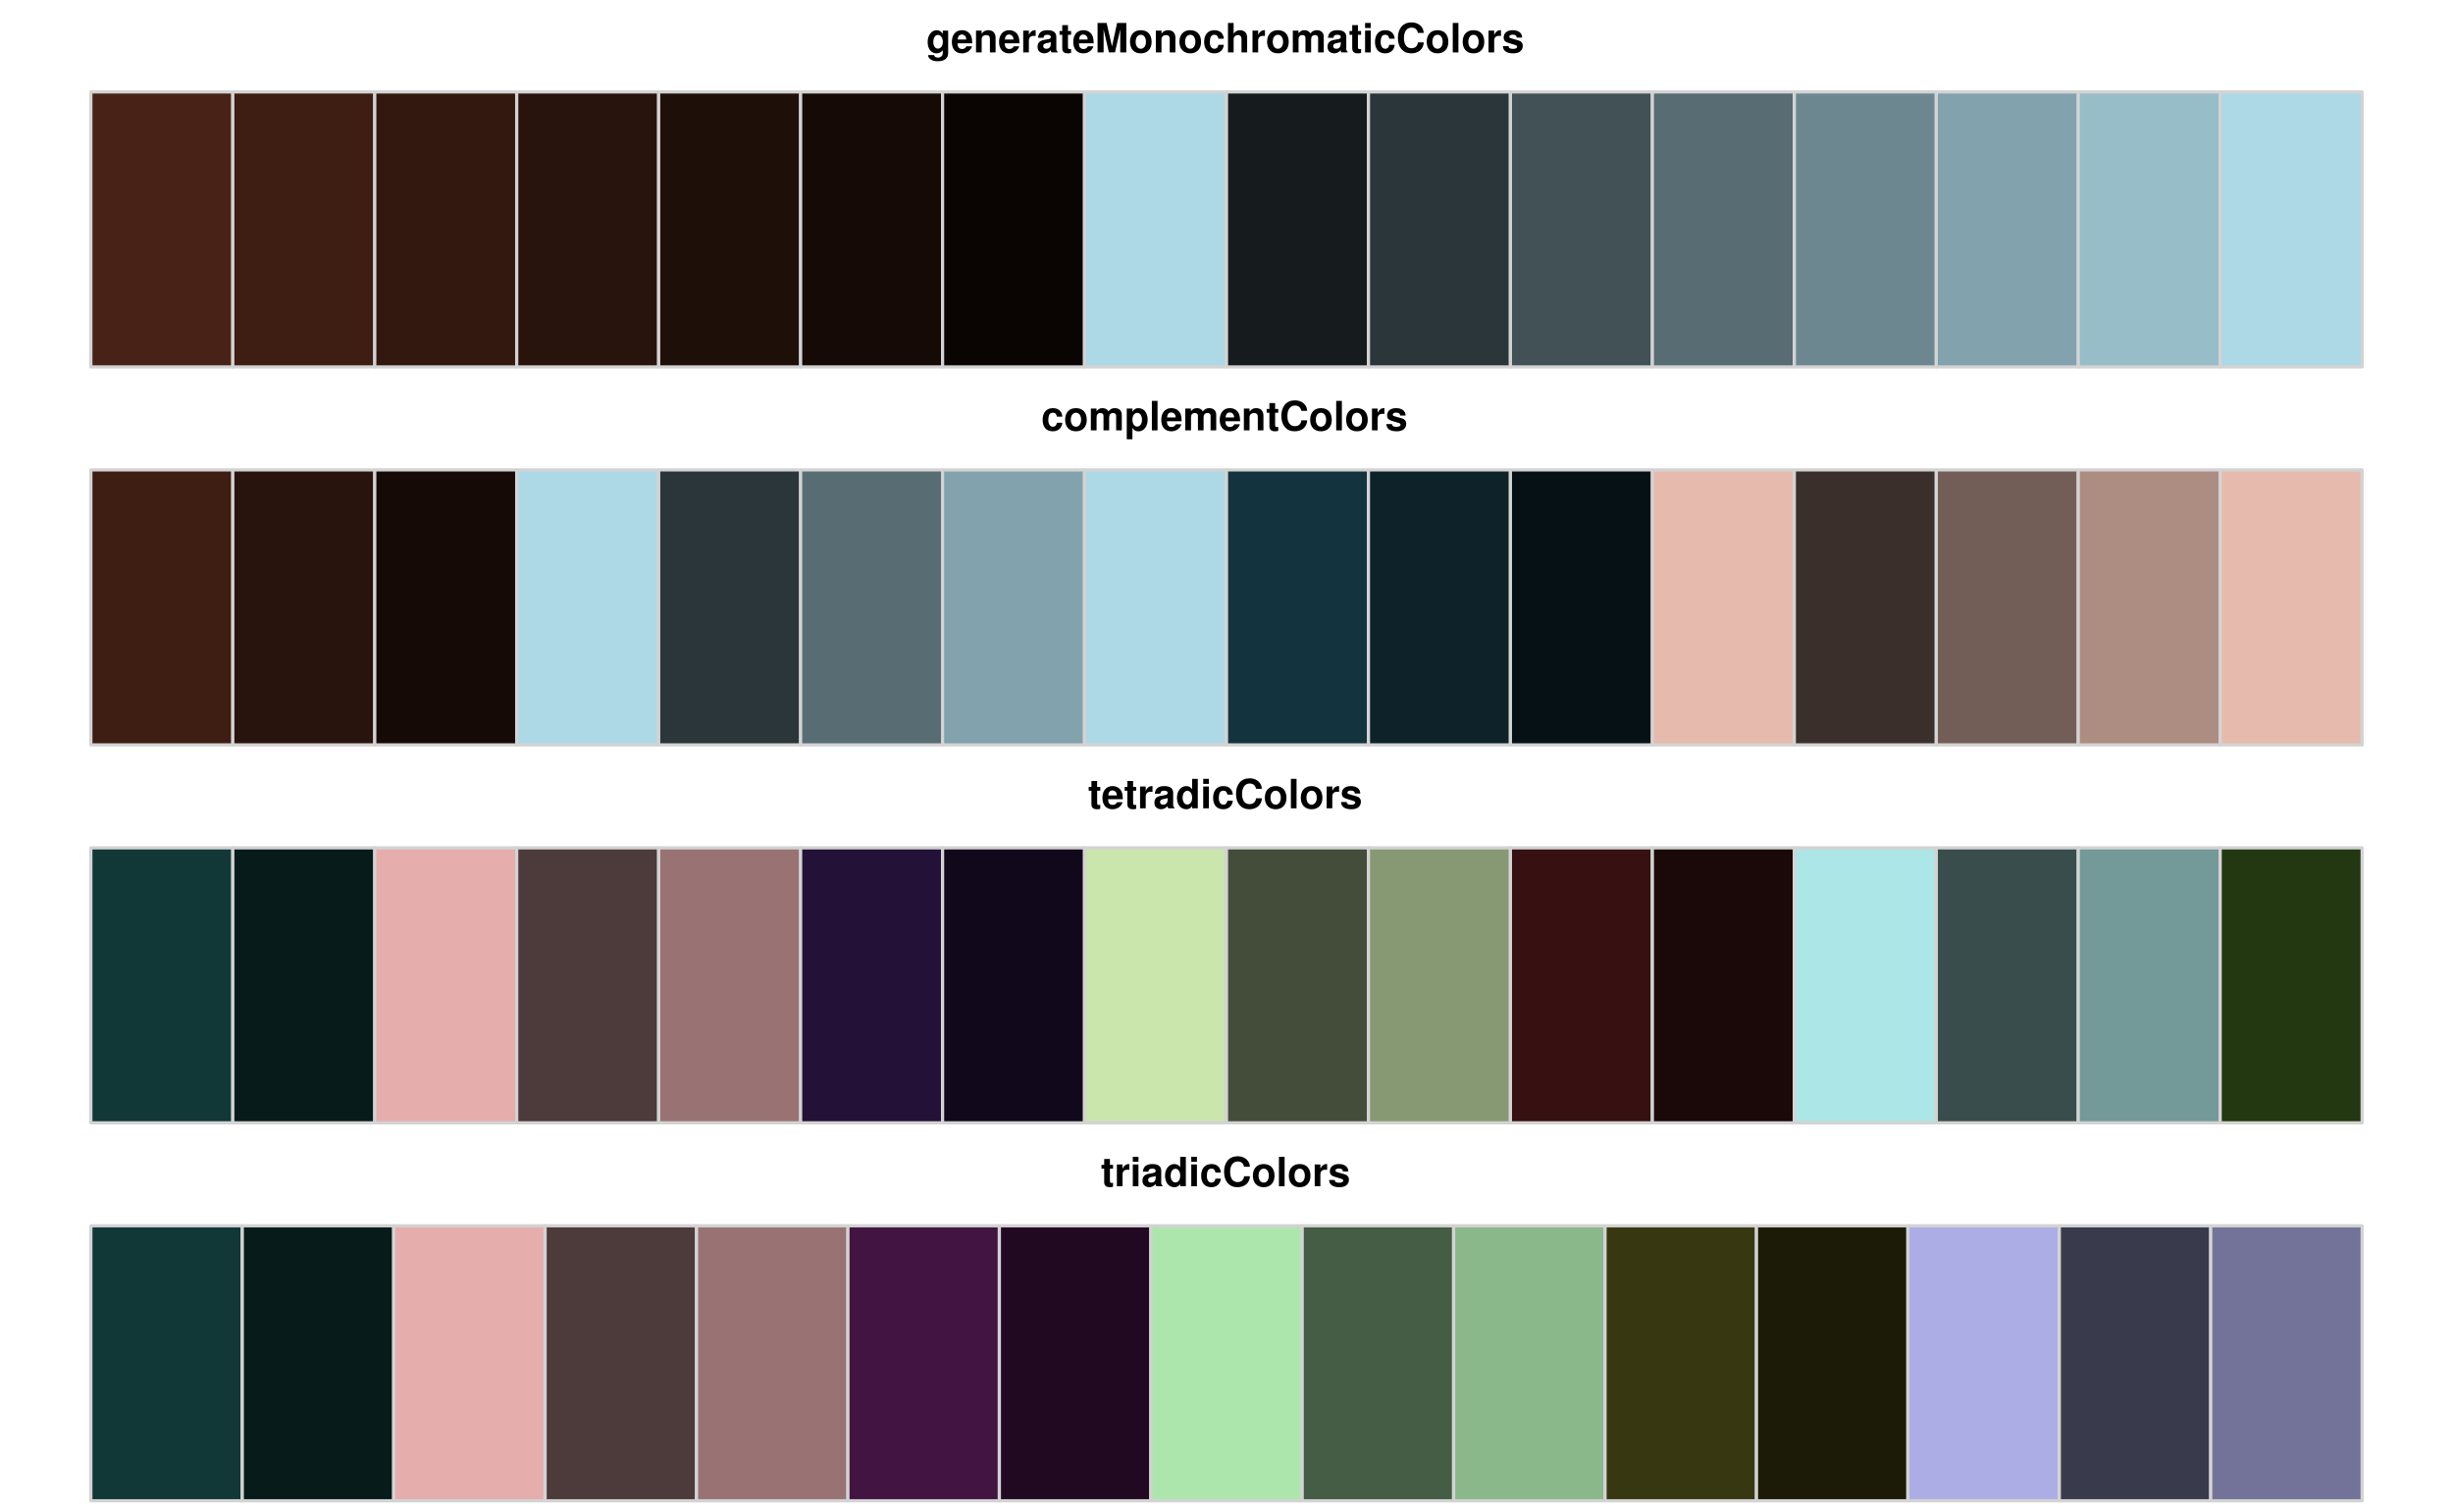 <?xml version="1.0" encoding="UTF-8"?>
<svg xmlns="http://www.w3.org/2000/svg" xmlns:xlink="http://www.w3.org/1999/xlink" width="576pt" height="355pt" viewBox="0 0 576 355" version="1.1">
<defs>
<g>
<symbol overflow="visible" id="glyph0-0">
<path style="stroke:none;" d=""/>
</symbol>
<symbol overflow="visible" id="glyph0-1">
<path style="stroke:none;" d="M 3.875 -5.125 L 3.875 -4.344 C 3.484 -4.953 3.047 -5.219 2.453 -5.219 C 1.234 -5.219 0.328 -4.031 0.328 -2.438 C 0.328 -0.844 1.156 0.219 2.422 0.219 C 3.016 0.219 3.375 0.031 3.875 -0.516 L 3.875 0.172 C 3.875 0.781 3.406 1.219 2.75 1.219 C 2.234 1.219 1.906 1 1.812 0.625 L 0.422 0.625 C 0.438 1.016 0.594 1.297 0.938 1.578 C 1.344 1.906 1.906 2.078 2.703 2.078 C 4.25 2.078 5.141 1.375 5.141 0.172 L 5.141 -5.125 Z M 2.734 -4.109 C 3.406 -4.109 3.891 -3.406 3.891 -2.453 C 3.891 -1.531 3.406 -0.891 2.719 -0.891 C 2.094 -0.891 1.656 -1.531 1.656 -2.453 C 1.656 -3.422 2.094 -4.109 2.734 -4.109 Z M 2.734 -4.109 "/>
</symbol>
<symbol overflow="visible" id="glyph0-2">
<path style="stroke:none;" d="M 4.984 -2.141 C 4.984 -2.266 4.984 -2.312 4.984 -2.375 C 4.984 -2.891 4.906 -3.359 4.781 -3.719 C 4.453 -4.656 3.625 -5.219 2.578 -5.219 C 1.109 -5.219 0.203 -4.156 0.203 -2.438 C 0.203 -0.781 1.109 0.219 2.562 0.219 C 3.703 0.219 4.641 -0.438 4.938 -1.438 L 3.625 -1.438 C 3.453 -1.031 3.094 -0.797 2.609 -0.797 C 2.219 -0.797 1.922 -0.953 1.734 -1.25 C 1.609 -1.438 1.562 -1.656 1.531 -2.141 Z M 1.562 -3.031 C 1.641 -3.812 1.969 -4.203 2.562 -4.203 C 2.891 -4.203 3.203 -4.031 3.391 -3.766 C 3.516 -3.578 3.578 -3.375 3.594 -3.031 Z M 1.562 -3.031 "/>
</symbol>
<symbol overflow="visible" id="glyph0-3">
<path style="stroke:none;" d="M 0.594 -5.125 L 0.594 0 L 1.922 0 L 1.922 -3.078 C 1.922 -3.688 2.359 -4.078 3 -4.078 C 3.578 -4.078 3.859 -3.766 3.859 -3.156 L 3.859 0 L 5.188 0 L 5.188 -3.438 C 5.188 -4.562 4.562 -5.219 3.469 -5.219 C 2.781 -5.219 2.312 -4.953 1.922 -4.391 L 1.922 -5.125 Z M 0.594 -5.125 "/>
</symbol>
<symbol overflow="visible" id="glyph0-4">
<path style="stroke:none;" d="M 0.594 -5.125 L 0.594 0 L 1.922 0 L 1.922 -2.719 C 1.922 -3.5 2.312 -3.891 3.094 -3.891 C 3.234 -3.891 3.328 -3.891 3.516 -3.859 L 3.516 -5.203 C 3.438 -5.219 3.391 -5.219 3.359 -5.219 C 2.75 -5.219 2.219 -4.812 1.922 -4.125 L 1.922 -5.125 Z M 0.594 -5.125 "/>
</symbol>
<symbol overflow="visible" id="glyph0-5">
<path style="stroke:none;" d="M 4.984 -0.156 C 4.734 -0.375 4.672 -0.516 4.672 -0.781 L 4.672 -3.641 C 4.672 -4.688 3.969 -5.219 2.578 -5.219 C 1.188 -5.219 0.469 -4.625 0.375 -3.438 L 1.656 -3.438 C 1.734 -3.969 1.953 -4.141 2.609 -4.141 C 3.109 -4.141 3.375 -3.969 3.375 -3.625 C 3.375 -3.453 3.281 -3.312 3.141 -3.234 C 2.969 -3.141 2.969 -3.141 2.312 -3.031 L 1.781 -2.938 C 0.766 -2.766 0.266 -2.234 0.266 -1.328 C 0.266 -0.891 0.391 -0.516 0.625 -0.266 C 0.922 0.031 1.375 0.219 1.828 0.219 C 2.391 0.219 2.922 -0.031 3.375 -0.516 C 3.375 -0.25 3.406 -0.156 3.531 0 L 4.984 0 Z M 3.375 -2.062 C 3.375 -1.297 3 -0.859 2.312 -0.859 C 1.875 -0.859 1.594 -1.094 1.594 -1.469 C 1.594 -1.875 1.812 -2.062 2.359 -2.172 L 2.812 -2.266 C 3.156 -2.328 3.219 -2.344 3.375 -2.422 Z M 3.375 -2.062 "/>
</symbol>
<symbol overflow="visible" id="glyph0-6">
<path style="stroke:none;" d="M 2.859 -5.031 L 2.125 -5.031 L 2.125 -6.406 L 0.781 -6.406 L 0.781 -5.031 L 0.141 -5.031 L 0.141 -4.141 L 0.781 -4.141 L 0.781 -0.984 C 0.781 -0.188 1.219 0.219 2.094 0.219 C 2.391 0.219 2.625 0.188 2.859 0.109 L 2.859 -0.812 C 2.719 -0.797 2.656 -0.781 2.562 -0.781 C 2.203 -0.781 2.125 -0.891 2.125 -1.344 L 2.125 -4.141 L 2.859 -4.141 Z M 2.859 -5.031 "/>
</symbol>
<symbol overflow="visible" id="glyph0-7">
<path style="stroke:none;" d="M 2.047 -5.391 L 3.297 0 L 4.719 0 L 5.953 -5.391 L 5.953 0 L 7.375 0 L 7.375 -6.922 L 5.219 -6.922 L 4.016 -1.422 L 2.75 -6.922 L 0.625 -6.922 L 0.625 0 L 2.047 0 Z M 2.047 -5.391 "/>
</symbol>
<symbol overflow="visible" id="glyph0-8">
<path style="stroke:none;" d="M 2.859 -5.219 C 1.297 -5.219 0.328 -4.188 0.328 -2.5 C 0.328 -0.812 1.297 0.219 2.875 0.219 C 4.422 0.219 5.406 -0.812 5.406 -2.453 C 5.406 -4.203 4.469 -5.219 2.859 -5.219 Z M 2.875 -4.141 C 3.594 -4.141 4.078 -3.484 4.078 -2.484 C 4.078 -1.516 3.578 -0.859 2.875 -0.859 C 2.141 -0.859 1.656 -1.516 1.656 -2.5 C 1.656 -3.484 2.141 -4.141 2.875 -4.141 Z M 2.875 -4.141 "/>
</symbol>
<symbol overflow="visible" id="glyph0-9">
<path style="stroke:none;" d="M 4.953 -3.219 C 4.859 -4.469 4.031 -5.219 2.75 -5.219 C 1.219 -5.219 0.328 -4.203 0.328 -2.453 C 0.328 -0.766 1.203 0.219 2.719 0.219 C 3.969 0.219 4.828 -0.547 4.953 -1.781 L 3.688 -1.781 C 3.516 -1.109 3.25 -0.859 2.734 -0.859 C 2.062 -0.859 1.656 -1.469 1.656 -2.453 C 1.656 -2.938 1.75 -3.406 1.906 -3.703 C 2.062 -3.984 2.359 -4.141 2.734 -4.141 C 3.281 -4.141 3.531 -3.891 3.688 -3.219 Z M 4.953 -3.219 "/>
</symbol>
<symbol overflow="visible" id="glyph0-10">
<path style="stroke:none;" d="M 0.641 -6.922 L 0.641 0 L 1.969 0 L 1.969 -3.078 C 1.969 -3.672 2.391 -4.078 3 -4.078 C 3.281 -4.078 3.5 -3.984 3.656 -3.766 C 3.766 -3.594 3.812 -3.469 3.812 -3.141 L 3.812 0 L 5.141 0 L 5.141 -3.438 C 5.141 -4.078 4.969 -4.531 4.609 -4.828 C 4.328 -5.078 3.891 -5.219 3.469 -5.219 C 2.812 -5.219 2.344 -4.953 1.969 -4.391 L 1.969 -6.922 Z M 0.641 -6.922 "/>
</symbol>
<symbol overflow="visible" id="glyph0-11">
<path style="stroke:none;" d="M 0.562 -5.125 L 0.562 0 L 1.906 0 L 1.906 -3.078 C 1.906 -3.703 2.234 -4.078 2.812 -4.078 C 3.266 -4.078 3.531 -3.828 3.531 -3.422 L 3.531 0 L 4.859 0 L 4.859 -3.078 C 4.859 -3.703 5.203 -4.078 5.781 -4.078 C 6.219 -4.078 6.5 -3.828 6.5 -3.422 L 6.5 0 L 7.828 0 L 7.828 -3.625 C 7.828 -4.625 7.219 -5.219 6.188 -5.219 C 5.547 -5.219 5.094 -4.984 4.688 -4.453 C 4.453 -4.938 3.938 -5.219 3.297 -5.219 C 2.703 -5.219 2.328 -5.016 1.891 -4.5 L 1.891 -5.125 Z M 0.562 -5.125 "/>
</symbol>
<symbol overflow="visible" id="glyph0-12">
<path style="stroke:none;" d="M 1.969 -5.125 L 0.641 -5.125 L 0.641 0 L 1.969 0 Z M 1.969 -6.922 L 0.641 -6.922 L 0.641 -5.734 L 1.969 -5.734 Z M 1.969 -6.922 "/>
</symbol>
<symbol overflow="visible" id="glyph0-13">
<path style="stroke:none;" d="M 6.484 -4.578 C 6.438 -5.172 6.312 -5.562 6.016 -5.953 C 5.484 -6.656 4.625 -7.047 3.594 -7.047 C 1.641 -7.047 0.422 -5.641 0.422 -3.406 C 0.422 -1.172 1.625 0.219 3.547 0.219 C 5.266 0.219 6.422 -0.781 6.5 -2.359 L 5.125 -2.359 C 5.031 -1.484 4.469 -0.984 3.594 -0.984 C 2.484 -0.984 1.844 -1.875 1.844 -3.375 C 1.844 -4.906 2.516 -5.828 3.641 -5.828 C 4.125 -5.828 4.547 -5.656 4.812 -5.312 C 4.953 -5.125 5.031 -4.953 5.125 -4.578 Z M 6.484 -4.578 "/>
</symbol>
<symbol overflow="visible" id="glyph0-14">
<path style="stroke:none;" d="M 1.969 -6.922 L 0.641 -6.922 L 0.641 0 L 1.969 0 Z M 1.969 -6.922 "/>
</symbol>
<symbol overflow="visible" id="glyph0-15">
<path style="stroke:none;" d="M 4.797 -3.484 C 4.781 -4.562 3.938 -5.219 2.562 -5.219 C 1.266 -5.219 0.453 -4.562 0.453 -3.5 C 0.453 -3.156 0.562 -2.875 0.734 -2.672 C 0.922 -2.484 1.078 -2.406 1.578 -2.234 L 3.156 -1.75 C 3.5 -1.641 3.609 -1.531 3.609 -1.328 C 3.609 -1.016 3.234 -0.828 2.625 -0.828 C 2.281 -0.828 2 -0.891 1.828 -1 C 1.688 -1.109 1.641 -1.219 1.578 -1.484 L 0.281 -1.484 C 0.312 -0.375 1.141 0.219 2.703 0.219 C 3.406 0.219 3.953 0.062 4.328 -0.234 C 4.719 -0.547 4.938 -1.016 4.938 -1.516 C 4.938 -2.188 4.609 -2.609 3.938 -2.812 L 2.25 -3.297 C 1.875 -3.406 1.781 -3.484 1.781 -3.703 C 1.781 -3.984 2.094 -4.172 2.562 -4.172 C 3.188 -4.172 3.5 -3.938 3.516 -3.484 Z M 4.797 -3.484 "/>
</symbol>
<symbol overflow="visible" id="glyph0-16">
<path style="stroke:none;" d="M 1.875 -5.125 L 0.547 -5.125 L 0.547 2.078 L 1.875 2.078 L 1.875 -0.609 C 2.203 -0.031 2.656 0.234 3.312 0.234 C 4.547 0.234 5.453 -0.938 5.453 -2.484 C 5.453 -3.219 5.25 -3.938 4.906 -4.406 C 4.562 -4.891 3.922 -5.219 3.312 -5.219 C 2.656 -5.219 2.203 -4.938 1.875 -4.375 Z M 3 -4.109 C 3.672 -4.109 4.125 -3.453 4.125 -2.469 C 4.125 -1.531 3.656 -0.891 3 -0.891 C 2.344 -0.891 1.875 -1.531 1.875 -2.484 C 1.875 -3.453 2.344 -4.109 3 -4.109 Z M 3 -4.109 "/>
</symbol>
<symbol overflow="visible" id="glyph0-17">
<path style="stroke:none;" d="M 3.844 0 L 5.172 0 L 5.172 -6.922 L 3.844 -6.922 L 3.844 -4.469 C 3.516 -4.984 3.062 -5.219 2.438 -5.219 C 1.203 -5.219 0.281 -4.031 0.281 -2.484 C 0.281 -1.797 0.484 -1.094 0.828 -0.594 C 1.172 -0.109 1.812 0.219 2.438 0.219 C 3.062 0.219 3.516 -0.016 3.844 -0.516 Z M 2.719 -4.109 C 3.406 -4.109 3.844 -3.453 3.844 -2.469 C 3.844 -1.531 3.391 -0.891 2.719 -0.891 C 2.062 -0.891 1.609 -1.547 1.609 -2.484 C 1.609 -3.438 2.062 -4.109 2.719 -4.109 Z M 2.719 -4.109 "/>
</symbol>
</g>
</defs>
<g id="surface75">
<rect x="0" y="0" width="576" height="355" style="fill:rgb(100%,100%,100%);fill-opacity:1;stroke:none;"/>
<g style="fill:rgb(0%,0%,0%);fill-opacity:1;">
  <use xlink:href="#glyph0-1" x="217.5" y="12.309"/>
  <use xlink:href="#glyph0-2" x="223.305" y="12.309"/>
  <use xlink:href="#glyph0-3" x="228.587" y="12.309"/>
  <use xlink:href="#glyph0-2" x="234.392" y="12.309"/>
  <use xlink:href="#glyph0-4" x="239.674" y="12.309"/>
  <use xlink:href="#glyph0-5" x="243.369" y="12.309"/>
  <use xlink:href="#glyph0-6" x="248.651" y="12.309"/>
  <use xlink:href="#glyph0-2" x="251.814" y="12.309"/>
  <use xlink:href="#glyph0-7" x="257.097" y="12.309"/>
  <use xlink:href="#glyph0-8" x="265.01" y="12.309"/>
  <use xlink:href="#glyph0-3" x="270.814" y="12.309"/>
  <use xlink:href="#glyph0-8" x="276.619" y="12.309"/>
  <use xlink:href="#glyph0-9" x="282.424" y="12.309"/>
  <use xlink:href="#glyph0-10" x="287.706" y="12.309"/>
  <use xlink:href="#glyph0-4" x="293.511" y="12.309"/>
  <use xlink:href="#glyph0-8" x="297.206" y="12.309"/>
  <use xlink:href="#glyph0-11" x="303.011" y="12.309"/>
  <use xlink:href="#glyph0-5" x="311.456" y="12.309"/>
  <use xlink:href="#glyph0-6" x="316.738" y="12.309"/>
  <use xlink:href="#glyph0-12" x="319.901" y="12.309"/>
  <use xlink:href="#glyph0-9" x="322.542" y="12.309"/>
  <use xlink:href="#glyph0-13" x="327.824" y="12.309"/>
  <use xlink:href="#glyph0-8" x="334.684" y="12.309"/>
  <use xlink:href="#glyph0-14" x="340.488" y="12.309"/>
  <use xlink:href="#glyph0-8" x="343.129" y="12.309"/>
  <use xlink:href="#glyph0-4" x="348.934" y="12.309"/>
  <use xlink:href="#glyph0-15" x="352.629" y="12.309"/>
</g>
<path style="fill-rule:nonzero;fill:rgb(28.235%,13.333%,8.627%);fill-opacity:1;stroke-width:0.75;stroke-linecap:round;stroke-linejoin:round;stroke:rgb(82.745%,82.745%,82.745%);stroke-opacity:1;stroke-miterlimit:10;" d="M 21.332 86.168 L 54.664 86.168 L 54.664 21.594 L 21.332 21.594 Z M 21.332 86.168 "/>
<path style="fill-rule:nonzero;fill:rgb(24.314%,11.373%,7.451%);fill-opacity:1;stroke-width:0.75;stroke-linecap:round;stroke-linejoin:round;stroke:rgb(82.745%,82.745%,82.745%);stroke-opacity:1;stroke-miterlimit:10;" d="M 54.668 86.168 L 88 86.168 L 88 21.594 L 54.668 21.594 Z M 54.668 86.168 "/>
<path style="fill-rule:nonzero;fill:rgb(20%,9.412%,6.275%);fill-opacity:1;stroke-width:0.75;stroke-linecap:round;stroke-linejoin:round;stroke:rgb(82.745%,82.745%,82.745%);stroke-opacity:1;stroke-miterlimit:10;" d="M 88 86.168 L 121.332 86.168 L 121.332 21.594 L 88 21.594 Z M 88 86.168 "/>
<path style="fill-rule:nonzero;fill:rgb(16.078%,7.843%,5.098%);fill-opacity:1;stroke-width:0.75;stroke-linecap:round;stroke-linejoin:round;stroke:rgb(82.745%,82.745%,82.745%);stroke-opacity:1;stroke-miterlimit:10;" d="M 121.332 86.168 L 154.664 86.168 L 154.664 21.594 L 121.332 21.594 Z M 121.332 86.168 "/>
<path style="fill-rule:nonzero;fill:rgb(12.157%,5.882%,3.529%);fill-opacity:1;stroke-width:0.75;stroke-linecap:round;stroke-linejoin:round;stroke:rgb(82.745%,82.745%,82.745%);stroke-opacity:1;stroke-miterlimit:10;" d="M 154.668 86.168 L 188 86.168 L 188 21.594 L 154.668 21.594 Z M 154.668 86.168 "/>
<path style="fill-rule:nonzero;fill:rgb(8.235%,3.922%,2.353%);fill-opacity:1;stroke-width:0.75;stroke-linecap:round;stroke-linejoin:round;stroke:rgb(82.745%,82.745%,82.745%);stroke-opacity:1;stroke-miterlimit:10;" d="M 188 86.168 L 221.332 86.168 L 221.332 21.594 L 188 21.594 Z M 188 86.168 "/>
<path style="fill-rule:nonzero;fill:rgb(3.922%,1.961%,1.176%);fill-opacity:1;stroke-width:0.75;stroke-linecap:round;stroke-linejoin:round;stroke:rgb(82.745%,82.745%,82.745%);stroke-opacity:1;stroke-miterlimit:10;" d="M 221.332 86.168 L 254.664 86.168 L 254.664 21.594 L 221.332 21.594 Z M 221.332 86.168 "/>
<path style="fill-rule:nonzero;fill:rgb(67.843%,84.706%,90.196%);fill-opacity:1;stroke-width:0.75;stroke-linecap:round;stroke-linejoin:round;stroke:rgb(82.745%,82.745%,82.745%);stroke-opacity:1;stroke-miterlimit:10;" d="M 254.668 86.168 L 288 86.168 L 288 21.594 L 254.668 21.594 Z M 254.668 86.168 "/>
<path style="fill-rule:nonzero;fill:rgb(8.627%,10.588%,11.373%);fill-opacity:1;stroke-width:0.75;stroke-linecap:round;stroke-linejoin:round;stroke:rgb(82.745%,82.745%,82.745%);stroke-opacity:1;stroke-miterlimit:10;" d="M 288 86.168 L 321.332 86.168 L 321.332 21.594 L 288 21.594 Z M 288 86.168 "/>
<path style="fill-rule:nonzero;fill:rgb(16.863%,21.176%,22.745%);fill-opacity:1;stroke-width:0.75;stroke-linecap:round;stroke-linejoin:round;stroke:rgb(82.745%,82.745%,82.745%);stroke-opacity:1;stroke-miterlimit:10;" d="M 321.332 86.168 L 354.664 86.168 L 354.664 21.594 L 321.332 21.594 Z M 321.332 86.168 "/>
<path style="fill-rule:nonzero;fill:rgb(25.49%,31.765%,33.725%);fill-opacity:1;stroke-width:0.75;stroke-linecap:round;stroke-linejoin:round;stroke:rgb(82.745%,82.745%,82.745%);stroke-opacity:1;stroke-miterlimit:10;" d="M 354.668 86.168 L 388 86.168 L 388 21.594 L 354.668 21.594 Z M 354.668 86.168 "/>
<path style="fill-rule:nonzero;fill:rgb(34.118%,42.353%,45.098%);fill-opacity:1;stroke-width:0.75;stroke-linecap:round;stroke-linejoin:round;stroke:rgb(82.745%,82.745%,82.745%);stroke-opacity:1;stroke-miterlimit:10;" d="M 388 86.168 L 421.332 86.168 L 421.332 21.594 L 388 21.594 Z M 388 86.168 "/>
<path style="fill-rule:nonzero;fill:rgb(42.353%,52.941%,56.471%);fill-opacity:1;stroke-width:0.75;stroke-linecap:round;stroke-linejoin:round;stroke:rgb(82.745%,82.745%,82.745%);stroke-opacity:1;stroke-miterlimit:10;" d="M 421.332 86.168 L 454.664 86.168 L 454.664 21.594 L 421.332 21.594 Z M 421.332 86.168 "/>
<path style="fill-rule:nonzero;fill:rgb(50.98%,63.529%,67.843%);fill-opacity:1;stroke-width:0.75;stroke-linecap:round;stroke-linejoin:round;stroke:rgb(82.745%,82.745%,82.745%);stroke-opacity:1;stroke-miterlimit:10;" d="M 454.668 86.168 L 488 86.168 L 488 21.594 L 454.668 21.594 Z M 454.668 86.168 "/>
<path style="fill-rule:nonzero;fill:rgb(59.216%,74.118%,78.824%);fill-opacity:1;stroke-width:0.75;stroke-linecap:round;stroke-linejoin:round;stroke:rgb(82.745%,82.745%,82.745%);stroke-opacity:1;stroke-miterlimit:10;" d="M 488 86.168 L 521.332 86.168 L 521.332 21.594 L 488 21.594 Z M 488 86.168 "/>
<path style="fill-rule:nonzero;fill:rgb(67.843%,84.706%,90.196%);fill-opacity:1;stroke-width:0.75;stroke-linecap:round;stroke-linejoin:round;stroke:rgb(82.745%,82.745%,82.745%);stroke-opacity:1;stroke-miterlimit:10;" d="M 521.332 86.168 L 554.664 86.168 L 554.664 21.594 L 521.332 21.594 Z M 521.332 86.168 "/>
<g style="fill:rgb(0%,0%,0%);fill-opacity:1;">
  <use xlink:href="#glyph0-9" x="244.5" y="101.059"/>
  <use xlink:href="#glyph0-8" x="249.782" y="101.059"/>
  <use xlink:href="#glyph0-11" x="255.587" y="101.059"/>
  <use xlink:href="#glyph0-16" x="264.032" y="101.059"/>
  <use xlink:href="#glyph0-14" x="269.837" y="101.059"/>
  <use xlink:href="#glyph0-2" x="272.478" y="101.059"/>
  <use xlink:href="#glyph0-11" x="277.76" y="101.059"/>
  <use xlink:href="#glyph0-2" x="286.205" y="101.059"/>
  <use xlink:href="#glyph0-3" x="291.487" y="101.059"/>
  <use xlink:href="#glyph0-6" x="297.292" y="101.059"/>
  <use xlink:href="#glyph0-13" x="300.455" y="101.059"/>
  <use xlink:href="#glyph0-8" x="307.314" y="101.059"/>
  <use xlink:href="#glyph0-14" x="313.119" y="101.059"/>
  <use xlink:href="#glyph0-8" x="315.76" y="101.059"/>
  <use xlink:href="#glyph0-4" x="321.564" y="101.059"/>
  <use xlink:href="#glyph0-15" x="325.26" y="101.059"/>
</g>
<path style="fill-rule:nonzero;fill:rgb(24.314%,11.373%,7.451%);fill-opacity:1;stroke-width:0.75;stroke-linecap:round;stroke-linejoin:round;stroke:rgb(82.745%,82.745%,82.745%);stroke-opacity:1;stroke-miterlimit:10;" d="M 21.332 174.918 L 54.664 174.918 L 54.664 110.344 L 21.332 110.344 Z M 21.332 174.918 "/>
<path style="fill-rule:nonzero;fill:rgb(16.078%,7.843%,5.098%);fill-opacity:1;stroke-width:0.75;stroke-linecap:round;stroke-linejoin:round;stroke:rgb(82.745%,82.745%,82.745%);stroke-opacity:1;stroke-miterlimit:10;" d="M 54.668 174.918 L 88 174.918 L 88 110.344 L 54.668 110.344 Z M 54.668 174.918 "/>
<path style="fill-rule:nonzero;fill:rgb(8.235%,3.922%,2.353%);fill-opacity:1;stroke-width:0.75;stroke-linecap:round;stroke-linejoin:round;stroke:rgb(82.745%,82.745%,82.745%);stroke-opacity:1;stroke-miterlimit:10;" d="M 88 174.918 L 121.332 174.918 L 121.332 110.344 L 88 110.344 Z M 88 174.918 "/>
<path style="fill-rule:nonzero;fill:rgb(67.843%,84.706%,90.196%);fill-opacity:1;stroke-width:0.75;stroke-linecap:round;stroke-linejoin:round;stroke:rgb(82.745%,82.745%,82.745%);stroke-opacity:1;stroke-miterlimit:10;" d="M 121.332 174.918 L 154.664 174.918 L 154.664 110.344 L 121.332 110.344 Z M 121.332 174.918 "/>
<path style="fill-rule:nonzero;fill:rgb(16.863%,21.176%,22.745%);fill-opacity:1;stroke-width:0.75;stroke-linecap:round;stroke-linejoin:round;stroke:rgb(82.745%,82.745%,82.745%);stroke-opacity:1;stroke-miterlimit:10;" d="M 154.668 174.918 L 188 174.918 L 188 110.344 L 154.668 110.344 Z M 154.668 174.918 "/>
<path style="fill-rule:nonzero;fill:rgb(34.118%,42.353%,45.098%);fill-opacity:1;stroke-width:0.75;stroke-linecap:round;stroke-linejoin:round;stroke:rgb(82.745%,82.745%,82.745%);stroke-opacity:1;stroke-miterlimit:10;" d="M 188 174.918 L 221.332 174.918 L 221.332 110.344 L 188 110.344 Z M 188 174.918 "/>
<path style="fill-rule:nonzero;fill:rgb(50.98%,63.529%,67.843%);fill-opacity:1;stroke-width:0.75;stroke-linecap:round;stroke-linejoin:round;stroke:rgb(82.745%,82.745%,82.745%);stroke-opacity:1;stroke-miterlimit:10;" d="M 221.332 174.918 L 254.664 174.918 L 254.664 110.344 L 221.332 110.344 Z M 221.332 174.918 "/>
<path style="fill-rule:nonzero;fill:rgb(67.843%,84.706%,90.196%);fill-opacity:1;stroke-width:0.75;stroke-linecap:round;stroke-linejoin:round;stroke:rgb(82.745%,82.745%,82.745%);stroke-opacity:1;stroke-miterlimit:10;" d="M 254.668 174.918 L 288 174.918 L 288 110.344 L 254.668 110.344 Z M 254.668 174.918 "/>
<path style="fill-rule:nonzero;fill:rgb(7.451%,20%,24.314%);fill-opacity:1;stroke-width:0.75;stroke-linecap:round;stroke-linejoin:round;stroke:rgb(82.745%,82.745%,82.745%);stroke-opacity:1;stroke-miterlimit:10;" d="M 288 174.918 L 321.332 174.918 L 321.332 110.344 L 288 110.344 Z M 288 174.918 "/>
<path style="fill-rule:nonzero;fill:rgb(5.098%,13.333%,16.078%);fill-opacity:1;stroke-width:0.75;stroke-linecap:round;stroke-linejoin:round;stroke:rgb(82.745%,82.745%,82.745%);stroke-opacity:1;stroke-miterlimit:10;" d="M 321.332 174.918 L 354.664 174.918 L 354.664 110.344 L 321.332 110.344 Z M 321.332 174.918 "/>
<path style="fill-rule:nonzero;fill:rgb(2.353%,6.667%,8.235%);fill-opacity:1;stroke-width:0.75;stroke-linecap:round;stroke-linejoin:round;stroke:rgb(82.745%,82.745%,82.745%);stroke-opacity:1;stroke-miterlimit:10;" d="M 354.668 174.918 L 388 174.918 L 388 110.344 L 354.668 110.344 Z M 354.668 174.918 "/>
<path style="fill-rule:nonzero;fill:rgb(90.196%,73.333%,67.843%);fill-opacity:1;stroke-width:0.75;stroke-linecap:round;stroke-linejoin:round;stroke:rgb(82.745%,82.745%,82.745%);stroke-opacity:1;stroke-miterlimit:10;" d="M 388 174.918 L 421.332 174.918 L 421.332 110.344 L 388 110.344 Z M 388 174.918 "/>
<path style="fill-rule:nonzero;fill:rgb(22.745%,18.431%,16.863%);fill-opacity:1;stroke-width:0.75;stroke-linecap:round;stroke-linejoin:round;stroke:rgb(82.745%,82.745%,82.745%);stroke-opacity:1;stroke-miterlimit:10;" d="M 421.332 174.918 L 454.664 174.918 L 454.664 110.344 L 421.332 110.344 Z M 421.332 174.918 "/>
<path style="fill-rule:nonzero;fill:rgb(45.098%,36.863%,34.118%);fill-opacity:1;stroke-width:0.75;stroke-linecap:round;stroke-linejoin:round;stroke:rgb(82.745%,82.745%,82.745%);stroke-opacity:1;stroke-miterlimit:10;" d="M 454.668 174.918 L 488 174.918 L 488 110.344 L 454.668 110.344 Z M 454.668 174.918 "/>
<path style="fill-rule:nonzero;fill:rgb(67.843%,54.902%,50.98%);fill-opacity:1;stroke-width:0.75;stroke-linecap:round;stroke-linejoin:round;stroke:rgb(82.745%,82.745%,82.745%);stroke-opacity:1;stroke-miterlimit:10;" d="M 488 174.918 L 521.332 174.918 L 521.332 110.344 L 488 110.344 Z M 488 174.918 "/>
<path style="fill-rule:nonzero;fill:rgb(90.196%,73.333%,67.843%);fill-opacity:1;stroke-width:0.75;stroke-linecap:round;stroke-linejoin:round;stroke:rgb(82.745%,82.745%,82.745%);stroke-opacity:1;stroke-miterlimit:10;" d="M 521.332 174.918 L 554.664 174.918 L 554.664 110.344 L 521.332 110.344 Z M 521.332 174.918 "/>
<g style="fill:rgb(0%,0%,0%);fill-opacity:1;">
  <use xlink:href="#glyph0-6" x="255.5" y="189.809"/>
  <use xlink:href="#glyph0-2" x="258.663" y="189.809"/>
  <use xlink:href="#glyph0-6" x="263.945" y="189.809"/>
  <use xlink:href="#glyph0-4" x="267.108" y="189.809"/>
  <use xlink:href="#glyph0-5" x="270.804" y="189.809"/>
  <use xlink:href="#glyph0-17" x="276.086" y="189.809"/>
  <use xlink:href="#glyph0-12" x="281.891" y="189.809"/>
  <use xlink:href="#glyph0-9" x="284.531" y="189.809"/>
  <use xlink:href="#glyph0-13" x="289.813" y="189.809"/>
  <use xlink:href="#glyph0-8" x="296.673" y="189.809"/>
  <use xlink:href="#glyph0-14" x="302.478" y="189.809"/>
  <use xlink:href="#glyph0-8" x="305.118" y="189.809"/>
  <use xlink:href="#glyph0-4" x="310.923" y="189.809"/>
  <use xlink:href="#glyph0-15" x="314.618" y="189.809"/>
</g>
<path style="fill-rule:nonzero;fill:rgb(6.667%,21.569%,21.569%);fill-opacity:1;stroke-width:0.75;stroke-linecap:round;stroke-linejoin:round;stroke:rgb(82.745%,82.745%,82.745%);stroke-opacity:1;stroke-miterlimit:10;" d="M 21.332 263.668 L 54.664 263.668 L 54.664 199.094 L 21.332 199.094 Z M 21.332 263.668 "/>
<path style="fill-rule:nonzero;fill:rgb(3.137%,10.588%,10.588%);fill-opacity:1;stroke-width:0.75;stroke-linecap:round;stroke-linejoin:round;stroke:rgb(82.745%,82.745%,82.745%);stroke-opacity:1;stroke-miterlimit:10;" d="M 54.668 263.668 L 88 263.668 L 88 199.094 L 54.668 199.094 Z M 54.668 263.668 "/>
<path style="fill-rule:nonzero;fill:rgb(90.196%,67.843%,67.843%);fill-opacity:1;stroke-width:0.75;stroke-linecap:round;stroke-linejoin:round;stroke:rgb(82.745%,82.745%,82.745%);stroke-opacity:1;stroke-miterlimit:10;" d="M 88 263.668 L 121.332 263.668 L 121.332 199.094 L 88 199.094 Z M 88 263.668 "/>
<path style="fill-rule:nonzero;fill:rgb(30.196%,22.745%,22.745%);fill-opacity:1;stroke-width:0.75;stroke-linecap:round;stroke-linejoin:round;stroke:rgb(82.745%,82.745%,82.745%);stroke-opacity:1;stroke-miterlimit:10;" d="M 121.332 263.668 L 154.664 263.668 L 154.664 199.094 L 121.332 199.094 Z M 121.332 263.668 "/>
<path style="fill-rule:nonzero;fill:rgb(60%,45.098%,45.098%);fill-opacity:1;stroke-width:0.75;stroke-linecap:round;stroke-linejoin:round;stroke:rgb(82.745%,82.745%,82.745%);stroke-opacity:1;stroke-miterlimit:10;" d="M 154.668 263.668 L 188 263.668 L 188 199.094 L 154.668 199.094 Z M 154.668 263.668 "/>
<path style="fill-rule:nonzero;fill:rgb(13.725%,6.667%,21.569%);fill-opacity:1;stroke-width:0.75;stroke-linecap:round;stroke-linejoin:round;stroke:rgb(82.745%,82.745%,82.745%);stroke-opacity:1;stroke-miterlimit:10;" d="M 188 263.668 L 221.332 263.668 L 221.332 199.094 L 188 199.094 Z M 188 263.668 "/>
<path style="fill-rule:nonzero;fill:rgb(7.059%,3.137%,10.588%);fill-opacity:1;stroke-width:0.75;stroke-linecap:round;stroke-linejoin:round;stroke:rgb(82.745%,82.745%,82.745%);stroke-opacity:1;stroke-miterlimit:10;" d="M 221.332 263.668 L 254.664 263.668 L 254.664 199.094 L 221.332 199.094 Z M 221.332 263.668 "/>
<path style="fill-rule:nonzero;fill:rgb(79.216%,90.196%,67.843%);fill-opacity:1;stroke-width:0.75;stroke-linecap:round;stroke-linejoin:round;stroke:rgb(82.745%,82.745%,82.745%);stroke-opacity:1;stroke-miterlimit:10;" d="M 254.668 263.668 L 288 263.668 L 288 199.094 L 254.668 199.094 Z M 254.668 263.668 "/>
<path style="fill-rule:nonzero;fill:rgb(26.275%,30.196%,22.745%);fill-opacity:1;stroke-width:0.75;stroke-linecap:round;stroke-linejoin:round;stroke:rgb(82.745%,82.745%,82.745%);stroke-opacity:1;stroke-miterlimit:10;" d="M 288 263.668 L 321.332 263.668 L 321.332 199.094 L 288 199.094 Z M 288 263.668 "/>
<path style="fill-rule:nonzero;fill:rgb(52.941%,60%,45.098%);fill-opacity:1;stroke-width:0.75;stroke-linecap:round;stroke-linejoin:round;stroke:rgb(82.745%,82.745%,82.745%);stroke-opacity:1;stroke-miterlimit:10;" d="M 321.332 263.668 L 354.664 263.668 L 354.664 199.094 L 321.332 199.094 Z M 321.332 263.668 "/>
<path style="fill-rule:nonzero;fill:rgb(21.569%,6.667%,6.667%);fill-opacity:1;stroke-width:0.75;stroke-linecap:round;stroke-linejoin:round;stroke:rgb(82.745%,82.745%,82.745%);stroke-opacity:1;stroke-miterlimit:10;" d="M 354.668 263.668 L 388 263.668 L 388 199.094 L 354.668 199.094 Z M 354.668 263.668 "/>
<path style="fill-rule:nonzero;fill:rgb(10.588%,3.137%,3.137%);fill-opacity:1;stroke-width:0.75;stroke-linecap:round;stroke-linejoin:round;stroke:rgb(82.745%,82.745%,82.745%);stroke-opacity:1;stroke-miterlimit:10;" d="M 388 263.668 L 421.332 263.668 L 421.332 199.094 L 388 199.094 Z M 388 263.668 "/>
<path style="fill-rule:nonzero;fill:rgb(67.843%,90.196%,90.196%);fill-opacity:1;stroke-width:0.75;stroke-linecap:round;stroke-linejoin:round;stroke:rgb(82.745%,82.745%,82.745%);stroke-opacity:1;stroke-miterlimit:10;" d="M 421.332 263.668 L 454.664 263.668 L 454.664 199.094 L 421.332 199.094 Z M 421.332 263.668 "/>
<path style="fill-rule:nonzero;fill:rgb(22.745%,30.196%,30.196%);fill-opacity:1;stroke-width:0.75;stroke-linecap:round;stroke-linejoin:round;stroke:rgb(82.745%,82.745%,82.745%);stroke-opacity:1;stroke-miterlimit:10;" d="M 454.668 263.668 L 488 263.668 L 488 199.094 L 454.668 199.094 Z M 454.668 263.668 "/>
<path style="fill-rule:nonzero;fill:rgb(45.098%,60%,60%);fill-opacity:1;stroke-width:0.75;stroke-linecap:round;stroke-linejoin:round;stroke:rgb(82.745%,82.745%,82.745%);stroke-opacity:1;stroke-miterlimit:10;" d="M 488 263.668 L 521.332 263.668 L 521.332 199.094 L 488 199.094 Z M 488 263.668 "/>
<path style="fill-rule:nonzero;fill:rgb(13.725%,21.569%,6.667%);fill-opacity:1;stroke-width:0.75;stroke-linecap:round;stroke-linejoin:round;stroke:rgb(82.745%,82.745%,82.745%);stroke-opacity:1;stroke-miterlimit:10;" d="M 521.332 263.668 L 554.664 263.668 L 554.664 199.094 L 521.332 199.094 Z M 521.332 263.668 "/>
<g style="fill:rgb(0%,0%,0%);fill-opacity:1;">
  <use xlink:href="#glyph0-6" x="258.5" y="278.559"/>
  <use xlink:href="#glyph0-4" x="261.663" y="278.559"/>
  <use xlink:href="#glyph0-12" x="265.358" y="278.559"/>
  <use xlink:href="#glyph0-5" x="267.999" y="278.559"/>
  <use xlink:href="#glyph0-17" x="273.281" y="278.559"/>
  <use xlink:href="#glyph0-12" x="279.086" y="278.559"/>
  <use xlink:href="#glyph0-9" x="281.727" y="278.559"/>
  <use xlink:href="#glyph0-13" x="287.009" y="278.559"/>
  <use xlink:href="#glyph0-8" x="293.868" y="278.559"/>
  <use xlink:href="#glyph0-14" x="299.673" y="278.559"/>
  <use xlink:href="#glyph0-8" x="302.313" y="278.559"/>
  <use xlink:href="#glyph0-4" x="308.118" y="278.559"/>
  <use xlink:href="#glyph0-15" x="311.813" y="278.559"/>
</g>
<path style="fill-rule:nonzero;fill:rgb(6.667%,21.569%,21.569%);fill-opacity:1;stroke-width:0.75;stroke-linecap:round;stroke-linejoin:round;stroke:rgb(82.745%,82.745%,82.745%);stroke-opacity:1;stroke-miterlimit:10;" d="M 21.332 352.418 L 56.887 352.418 L 56.887 287.844 L 21.332 287.844 Z M 21.332 352.418 "/>
<path style="fill-rule:nonzero;fill:rgb(3.137%,10.588%,10.588%);fill-opacity:1;stroke-width:0.75;stroke-linecap:round;stroke-linejoin:round;stroke:rgb(82.745%,82.745%,82.745%);stroke-opacity:1;stroke-miterlimit:10;" d="M 56.891 352.418 L 92.445 352.418 L 92.445 287.844 L 56.891 287.844 Z M 56.891 352.418 "/>
<path style="fill-rule:nonzero;fill:rgb(90.196%,67.843%,67.843%);fill-opacity:1;stroke-width:0.75;stroke-linecap:round;stroke-linejoin:round;stroke:rgb(82.745%,82.745%,82.745%);stroke-opacity:1;stroke-miterlimit:10;" d="M 92.445 352.418 L 128 352.418 L 128 287.844 L 92.445 287.844 Z M 92.445 352.418 "/>
<path style="fill-rule:nonzero;fill:rgb(30.196%,22.745%,22.745%);fill-opacity:1;stroke-width:0.75;stroke-linecap:round;stroke-linejoin:round;stroke:rgb(82.745%,82.745%,82.745%);stroke-opacity:1;stroke-miterlimit:10;" d="M 128 352.418 L 163.555 352.418 L 163.555 287.844 L 128 287.844 Z M 128 352.418 "/>
<path style="fill-rule:nonzero;fill:rgb(60%,45.098%,45.098%);fill-opacity:1;stroke-width:0.75;stroke-linecap:round;stroke-linejoin:round;stroke:rgb(82.745%,82.745%,82.745%);stroke-opacity:1;stroke-miterlimit:10;" d="M 163.555 352.418 L 199.109 352.418 L 199.109 287.844 L 163.555 287.844 Z M 163.555 352.418 "/>
<path style="fill-rule:nonzero;fill:rgb(25.882%,7.843%,25.882%);fill-opacity:1;stroke-width:0.75;stroke-linecap:round;stroke-linejoin:round;stroke:rgb(82.745%,82.745%,82.745%);stroke-opacity:1;stroke-miterlimit:10;" d="M 199.109 352.418 L 234.664 352.418 L 234.664 287.844 L 199.109 287.844 Z M 199.109 352.418 "/>
<path style="fill-rule:nonzero;fill:rgb(12.941%,3.922%,12.941%);fill-opacity:1;stroke-width:0.75;stroke-linecap:round;stroke-linejoin:round;stroke:rgb(82.745%,82.745%,82.745%);stroke-opacity:1;stroke-miterlimit:10;" d="M 234.668 352.418 L 270.223 352.418 L 270.223 287.844 L 234.668 287.844 Z M 234.668 352.418 "/>
<path style="fill-rule:nonzero;fill:rgb(67.843%,90.196%,67.843%);fill-opacity:1;stroke-width:0.75;stroke-linecap:round;stroke-linejoin:round;stroke:rgb(82.745%,82.745%,82.745%);stroke-opacity:1;stroke-miterlimit:10;" d="M 270.223 352.418 L 305.777 352.418 L 305.777 287.844 L 270.223 287.844 Z M 270.223 352.418 "/>
<path style="fill-rule:nonzero;fill:rgb(27.059%,36.078%,27.059%);fill-opacity:1;stroke-width:0.75;stroke-linecap:round;stroke-linejoin:round;stroke:rgb(82.745%,82.745%,82.745%);stroke-opacity:1;stroke-miterlimit:10;" d="M 305.777 352.418 L 341.332 352.418 L 341.332 287.844 L 305.777 287.844 Z M 305.777 352.418 "/>
<path style="fill-rule:nonzero;fill:rgb(54.118%,72.157%,54.118%);fill-opacity:1;stroke-width:0.75;stroke-linecap:round;stroke-linejoin:round;stroke:rgb(82.745%,82.745%,82.745%);stroke-opacity:1;stroke-miterlimit:10;" d="M 341.332 352.418 L 376.887 352.418 L 376.887 287.844 L 341.332 287.844 Z M 341.332 352.418 "/>
<path style="fill-rule:nonzero;fill:rgb(21.569%,21.569%,6.667%);fill-opacity:1;stroke-width:0.75;stroke-linecap:round;stroke-linejoin:round;stroke:rgb(82.745%,82.745%,82.745%);stroke-opacity:1;stroke-miterlimit:10;" d="M 376.891 352.418 L 412.445 352.418 L 412.445 287.844 L 376.891 287.844 Z M 376.891 352.418 "/>
<path style="fill-rule:nonzero;fill:rgb(10.588%,10.588%,3.137%);fill-opacity:1;stroke-width:0.75;stroke-linecap:round;stroke-linejoin:round;stroke:rgb(82.745%,82.745%,82.745%);stroke-opacity:1;stroke-miterlimit:10;" d="M 412.445 352.418 L 448 352.418 L 448 287.844 L 412.445 287.844 Z M 412.445 352.418 "/>
<path style="fill-rule:nonzero;fill:rgb(67.843%,67.843%,90.196%);fill-opacity:1;stroke-width:0.75;stroke-linecap:round;stroke-linejoin:round;stroke:rgb(82.745%,82.745%,82.745%);stroke-opacity:1;stroke-miterlimit:10;" d="M 448 352.418 L 483.555 352.418 L 483.555 287.844 L 448 287.844 Z M 448 352.418 "/>
<path style="fill-rule:nonzero;fill:rgb(22.745%,22.745%,30.196%);fill-opacity:1;stroke-width:0.75;stroke-linecap:round;stroke-linejoin:round;stroke:rgb(82.745%,82.745%,82.745%);stroke-opacity:1;stroke-miterlimit:10;" d="M 483.555 352.418 L 519.109 352.418 L 519.109 287.844 L 483.555 287.844 Z M 483.555 352.418 "/>
<path style="fill-rule:nonzero;fill:rgb(45.098%,45.098%,60%);fill-opacity:1;stroke-width:0.75;stroke-linecap:round;stroke-linejoin:round;stroke:rgb(82.745%,82.745%,82.745%);stroke-opacity:1;stroke-miterlimit:10;" d="M 519.109 352.418 L 554.664 352.418 L 554.664 287.844 L 519.109 287.844 Z M 519.109 352.418 "/>
</g>
</svg>
